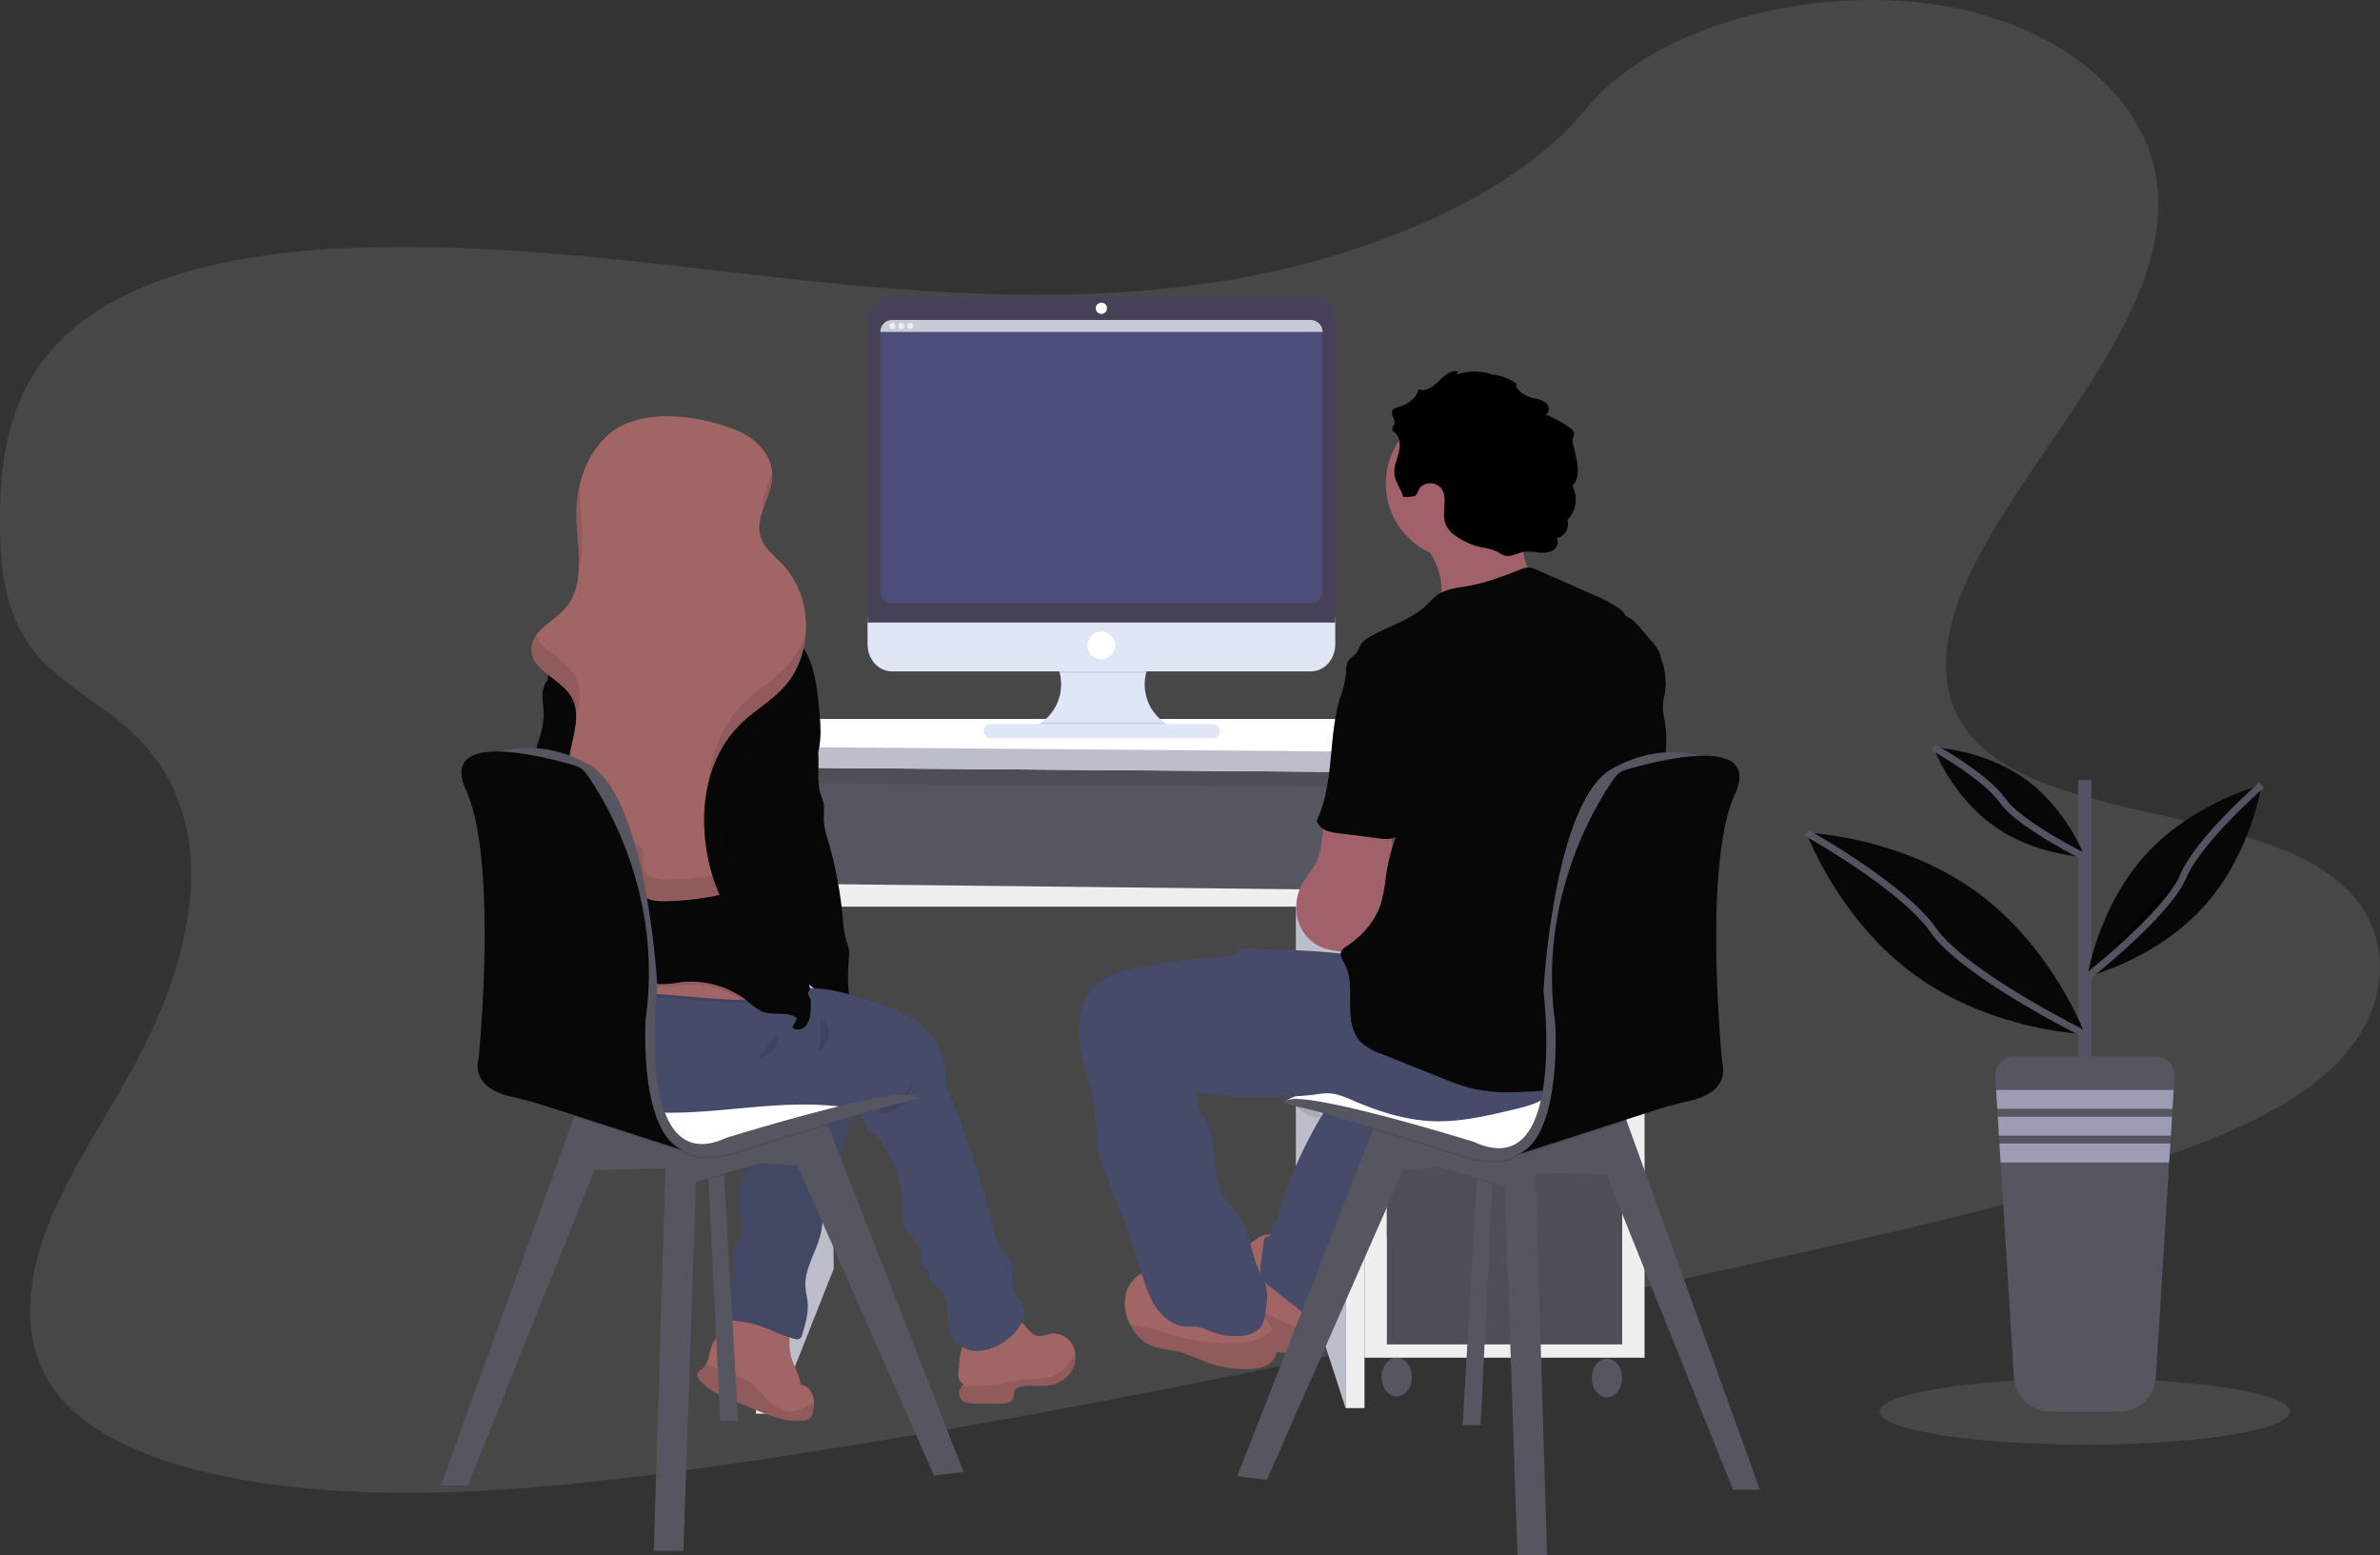 <svg xmlns="http://www.w3.org/2000/svg" xmlns:xlink="http://www.w3.org/1999/xlink" width="685.02" height="447.462" viewBox="0 0 685.02 447.462">
  <rect x="0" y="0" width="685.02" height="447.462" fill="#333333" stroke="none"/>
  <defs>
    <linearGradient id="linear-gradient" x1="-0.03" y1="0.503" x2="0.97" y2="0.503" gradientUnits="objectBoundingBox">
      <stop offset="0" stop-color="gray" stop-opacity="0.251"/>
      <stop offset="0.54" stop-color="gray" stop-opacity="0.122"/>
      <stop offset="1" stop-color="gray" stop-opacity="0.102"/>
    </linearGradient>
  </defs>
  <g id="undraw_pair_programming_njlp_1_" data-name="undraw_pair_programming_njlp (1)" transform="translate(0)">
    <path id="Path_441" data-name="Path 441" d="M389.277,161.391c-43.263,7.311-86.466,4.177-128.026-.382s-83.017-10.511-126.3-8.717c-27.842,1.152-58.848,6.668-78.289,22.7C37.951,190.415,35.036,211.226,35,230.011c-.048,14.13,1.176,28.751,11.19,40.008,6.959,7.808,17.67,13.4,25.739,20.61C100,315.665,91.465,355.085,73.043,388.6c-8.644,15.724-19.216,31.188-25.1,47.282s-6.668,33.34,3.867,46.464c10.438,13.015,30.63,20.35,51.683,24.15,42.76,7.723,90.4,2.928,136.494-3.57C342,488.494,442.96,465.992,543.7,443.545c37.274-8.311,74.712-16.658,110.622-28.636,19.943-6.668,40.25-14.967,53.132-27.884,16.367-16.367,16.779-38.753,1.006-52.132C682,312.464,622.094,317.441,601.623,291.8c-11.263-14.118-6.359-33.292,2.607-50.228,19.222-36.322,56.375-72.209,51.562-108.422-3.322-24.853-28.666-45.421-62.637-50.78-35.607-5.613-81.338,5.031-101.839,30.042C470.238,138.181,427.478,154.917,389.277,161.391Z" transform="translate(-34.998 -80.906)" fill="#fff" opacity="0.1"/>
    <rect id="Rectangle_51" data-name="Rectangle 51" width="171.81" height="39.784" transform="translate(218.203 217.78)" fill="#565661"/>
    <rect id="Rectangle_52" data-name="Rectangle 52" width="171.81" height="39.784" transform="translate(218.203 217.78)" opacity="0.1"/>
    <path id="Path_442" data-name="Path 442" d="M383.127,427.03l1.206,106.209-16.525,41.718L366.53,427.03Z" transform="translate(-144.369 -168.157)" fill="#bcbec9"/>
    <path id="Path_443" data-name="Path 443" d="M362.99,371.84l167.276,1.006v29.63H362.99Z" transform="translate(-142.975 -146.422)" fill="#565661"/>
    <path id="Path_444" data-name="Path 444" d="M615.33,427.03l14.312,2.019v144.3L615.33,529.208Z" transform="translate(-242.35 -168.157)" fill="#bcbec9"/>
    <rect id="Rectangle_53" data-name="Rectangle 53" width="80.616" height="171.307" transform="translate(392.729 219.374)" fill="#efeff0"/>
    <rect id="Rectangle_54" data-name="Rectangle 54" width="67.717" height="131.681" transform="translate(399.179 224.133)" fill="#565661"/>
    <rect id="Rectangle_55" data-name="Rectangle 55" width="67.717" height="131.681" transform="translate(399.179 224.133)" opacity="0.1"/>
    <rect id="Rectangle_56" data-name="Rectangle 56" width="67.717" height="29.224" transform="translate(399.179 226.83)" fill="#565661"/>
    <rect id="Rectangle_57" data-name="Rectangle 57" width="67.717" height="62.073" transform="translate(399.179 258.873)" fill="#565661"/>
    <rect id="Rectangle_58" data-name="Rectangle 58" width="67.717" height="62.073" transform="translate(399.179 324.777)" fill="#565661"/>
    <rect id="Rectangle_59" data-name="Rectangle 59" width="67.717" height="62.073" transform="translate(399.179 324.777)" opacity="0.1"/>
    <ellipse id="Ellipse_57" data-name="Ellipse 57" cx="4.365" cy="5.577" rx="4.365" ry="5.577" transform="translate(397.639 390.681)" fill="#565661"/>
    <ellipse id="Ellipse_58" data-name="Ellipse 58" cx="4.365" cy="5.577" rx="4.365" ry="5.577" transform="translate(458.166 390.948)" fill="#565661"/>
    <path id="Path_445" data-name="Path 445" d="M355.987,550.261h5.844L360.224,364.32H351.35Z" transform="translate(-138.391 -143.461)" fill="#efeff0"/>
    <path id="Path_446" data-name="Path 446" d="M638.94,361.87V547.683h5.438V363.355Z" transform="translate(-251.648 -142.496)" fill="#efeff0"/>
    <path id="Path_447" data-name="Path 447" d="M366.46,419.38v6.656H531.633V421.2Z" transform="translate(-144.341 -165.144)" fill="#efeff0"/>
    <path id="Path_448" data-name="Path 448" d="M371.052,341.26h209.4l30.43,10.075v5.844L349.69,355.166v-5.947Z" transform="translate(-137.737 -134.379)" fill="#fff"/>
    <path id="Path_449" data-name="Path 449" d="M349.69,354.39l261.192,2.116v5.844L349.69,360.337Z" transform="translate(-137.737 -139.55)" fill="#bcbec9"/>
    <path id="Path_450" data-name="Path 450" d="M422.814,548.872l-1.212-.182v-.152c-.036-.285-.079-.564-.121-.849.5.394.97.788,1.406,1.182Z" transform="translate(-187.201 -264.733)" fill="url(#linear-gradient)"/>
    <path id="Path_451" data-name="Path 451" d="M374.611,703.333c.788-.182,1.588-.333,2.388-.443a28.745,28.745,0,0,1,16.137,2.376c-.509,3.746-1.012,7.62.067,11.239.752,2.546,2.261,4.849,2.582,7.5a4.425,4.425,0,0,1,3.486,3.079,6.7,6.7,0,0,1,.345,2.158,11.511,11.511,0,0,1-.339,2.691,2.716,2.716,0,0,1-2.91,2.425c-4.692.533-9.293-1.315-13.657-3.128l-8.487-3.528c-.994-.412-1.994-.83-2.946-1.34a16.143,16.143,0,0,1-4.722-3.861,2.152,2.152,0,0,1-.564-1.018c-.158-1.067,1.091-1.7,1.885-2.425a3.778,3.778,0,0,0,.606-.74c.94-1.418,1.031-3.376,1.594-5.049,1.334-3.97,5.456-6.529,6.91-10.4.079-.212.152-.424.212-.643" transform="translate(-165.343 -325.594)" fill="#a26565"/>
    <path id="Path_452" data-name="Path 452" d="M399.616,739.7a11.512,11.512,0,0,1-.339,2.691,2.716,2.716,0,0,1-2.91,2.425c-4.692.533-9.293-1.315-13.657-3.128l-8.487-3.528c-.994-.412-1.994-.831-2.946-1.34a16.143,16.143,0,0,1-4.722-3.861,2.152,2.152,0,0,1-.564-1.018c-.158-1.067,1.091-1.7,1.885-2.425a3.777,3.777,0,0,0,.606-.74c2.34.5,5.243,1.976,7.032,2.546a21.351,21.351,0,0,1,5.116,2.14c2.231,1.431,3.837,3.637,5.728,5.456s4.334,3.473,6.971,3.249a11.52,11.52,0,0,0,3.964-1.37Z" transform="translate(-165.343 -336.05)" opacity="0.1"/>
    <path id="Path_453" data-name="Path 453" d="M394.378,600.831a2.807,2.807,0,0,1-1.03,3.031c-.794.491-1.819.424-2.607.958-.976.685-1.115,2.043-1.285,3.219-.606,4.043-2.613,7.711-4.328,11.427s-3.164,7.771-2.534,11.808c.43,2.74,1.776,5.662.515,8.129-.309.606-.77,1.146-1.121,1.734-1.728,2.885-.746,6.541-.812,9.9a1.959,1.959,0,0,1-.236,1.073,2.964,2.964,0,0,1-.958.739,5.08,5.08,0,0,0-2.067,3.9,14.894,14.894,0,0,0,.546,4.522,2.691,2.691,0,0,0,.746,1.576,2.788,2.788,0,0,0,1.631.461A36.272,36.272,0,0,1,391.905,666a35.894,35.894,0,0,0,6.971,2.619,1.818,1.818,0,0,0,1.431-.151,1.97,1.97,0,0,0,.606-1.049c.94-3.092,1.891-6.28,1.57-9.493-.139-1.382-.509-2.734-.606-4.116-.424-5.456,3.267-10.378,4.437-15.761.527-2.425.527-4.934.9-7.383,1.018-6.71,4.716-12.73,6.141-19.368a21.051,21.051,0,0,1,.921-3.637c1.061-2.57,3.516-4.655,3.57-7.438a2.9,2.9,0,0,0-.461-1.734,3.928,3.928,0,0,0-2.164-1.212,73.871,73.871,0,0,0-10.032-2.025,19,19,0,0,0-4.716-.327,13.882,13.882,0,0,0-5.771,2.037C392.366,598.4,393.869,598.746,394.378,600.831Z" transform="translate(-170.041 -283.322)" fill="#454b69"/>
    <path id="Path_454" data-name="Path 454" d="M394.378,600.831a2.807,2.807,0,0,1-1.03,3.031c-.794.491-1.819.424-2.607.958-.976.685-1.115,2.043-1.285,3.219-.606,4.043-2.613,7.711-4.328,11.427s-3.164,7.771-2.534,11.808c.43,2.74,1.776,5.662.515,8.129-.309.606-.77,1.146-1.121,1.734-1.728,2.885-.746,6.541-.812,9.9a1.959,1.959,0,0,1-.236,1.073,2.964,2.964,0,0,1-.958.739,5.08,5.08,0,0,0-2.067,3.9,14.894,14.894,0,0,0,.546,4.522,2.691,2.691,0,0,0,.746,1.576,2.788,2.788,0,0,0,1.631.461A36.272,36.272,0,0,1,391.905,666a35.894,35.894,0,0,0,6.971,2.619,1.818,1.818,0,0,0,1.431-.151,1.97,1.97,0,0,0,.606-1.049c.94-3.092,1.891-6.28,1.57-9.493-.139-1.382-.509-2.734-.606-4.116-.424-5.456,3.267-10.378,4.437-15.761.527-2.425.527-4.934.9-7.383,1.018-6.71,4.716-12.73,6.141-19.368a21.051,21.051,0,0,1,.921-3.637c1.061-2.57,3.516-4.655,3.57-7.438a2.9,2.9,0,0,0-.461-1.734,3.928,3.928,0,0,0-2.164-1.212,73.871,73.871,0,0,0-10.032-2.025,19,19,0,0,0-4.716-.327,13.882,13.882,0,0,0-5.771,2.037C392.366,598.4,393.869,598.746,394.378,600.831Z" transform="translate(-170.041 -283.322)" opacity="0.05"/>
    <path id="Path_455" data-name="Path 455" d="M344.84,625.751h-5.171l-3.382-69.493-.236-3.952,4.395-1.546.3,4.2Z" transform="translate(-132.365 -216.884)" fill="#565661"/>
    <path id="Path_456" data-name="Path 456" d="M340.742,554.961l-4.455,1.3-.236-3.952,4.395-1.546Z" transform="translate(-132.365 -216.884)" opacity="0.1"/>
    <path id="Path_457" data-name="Path 457" d="M359.846,628.428l-8.529,1.031-39.293-89.176-10.6-.776-18.61,5.431L279.2,651.111h-8.529l3.358-110.053-20.422.521L217.163,632.3H209.41l38.329-106.027,1.479-4.086,57.121-1.958,14.239,7.983.182.461Z" transform="translate(-82.492 -204.861)" fill="#565661"/>
    <path id="Path_458" data-name="Path 458" d="M380.621,609.6c-12.275,3.7-25.017,7.735-25.017,7.735s-11.621,4.055-16.543,0a7.437,7.437,0,0,0-2.055-1.134,10.119,10.119,0,0,0,2.055,1.134L307.6,607.2l1.473-4.08L366.2,601.16l14.239,7.983Z" transform="translate(-142.353 -285.791)" opacity="0.1"/>
    <path id="Path_459" data-name="Path 459" d="M332.206,582.7l23.259-5.171s55.575,10.341,59.709,14.476c0,0-44.457,9.044-49.368,12.124S331.684,610.615,332.206,582.7Z" transform="translate(-152.041 -276.485)" fill="#fff"/>
    <path id="Path_460" data-name="Path 460" d="M305.2,455.516c-1.819,5.765-6.783,10.96-12.827,11.208a2.237,2.237,0,0,1-1.279-.23,2.025,2.025,0,0,1-.467-2.425,10.488,10.488,0,0,0,.934-2.485,1.626,1.626,0,0,0-.036-.54c-.158-.721-.746-1.364-1.437-1.212a2.425,2.425,0,0,0,.515-3.219,7.272,7.272,0,0,1-.74-.994c-.5-1.031.279-2.188.606-3.292.673-2.425-1.037-4.849-1.176-7.377-.121-2.261,1.024-4.389,1.309-6.632.455-3.637-1.352-7.123-1.564-10.754a22.773,22.773,0,0,1,1.176-7.486,27.065,27.065,0,0,0,1.334-6.668c0-1.655-.285-3.292-.364-4.94a8.6,8.6,0,0,1,.794-4.389,3.51,3.51,0,0,1,1.994-1.7c1.988-.667,3.292.37,3.583,2.255.485,3.207.206,6.48.843,9.7a45.463,45.463,0,0,0,2.661,8.784c1.073,2.558,2.376,5.031,3.2,7.68a42.306,42.306,0,0,1,1.328,6.668C306.4,443.52,307.034,449.751,305.2,455.516Z" transform="translate(-135.034 -207.427)" fill="#070707"/>
    <path id="Path_461" data-name="Path 461" d="M522.427,721.611a9.4,9.4,0,0,1-6.626,3.9c-2.631.327-5.365-.333-7.917.388a2.425,2.425,0,0,0-1.819,1.4q-.095.739-.115,1.485c-.3,1.619-2.425,1.982-4.08,1.97l-6.826-.042c-1.418,0-2.988-.079-4.007-1.061a2.982,2.982,0,0,1-.061-3.928,2.467,2.467,0,0,1,.764-.606,2.425,2.425,0,0,1-1.637-1.946,7.237,7.237,0,0,1,.127-2.673c0-2.534.606-6.777,2.388-8.759,2.188-2.467,5.983-5.656,9.287-6.316a7.274,7.274,0,0,1,6.292,1.788c1.564,1.455,2.7,3.734,4.849,3.989,1.17.145,2.3-.406,3.455-.606a6.432,6.432,0,0,1,6.553,3.461,6.826,6.826,0,0,1,.606,1.9,7.881,7.881,0,0,1-1.237,5.656Z" transform="translate(-214.2 -326.801)" fill="#a26565"/>
    <path id="Path_462" data-name="Path 462" d="M522.579,728.54a9.4,9.4,0,0,1-6.626,3.9c-2.631.327-5.365-.333-7.917.388a2.425,2.425,0,0,0-1.819,1.4,14.87,14.87,0,0,0-.115,1.485c-.3,1.619-2.425,1.982-4.08,1.97l-6.826-.042c-1.418,0-2.988-.079-4.007-1.061a2.982,2.982,0,0,1-.061-3.928c3.94-.164,7.814,0,11.742-.812,1.594-.321,3.164-.746,4.777-.97,3.492-.5,7.208-.073,10.414-1.552a11.77,11.77,0,0,0,5.722-6.432A7.88,7.88,0,0,1,522.579,728.54Z" transform="translate(-214.352 -333.73)" opacity="0.1"/>
    <path id="Path_463" data-name="Path 463" d="M425.183,646.356a15.187,15.187,0,0,1-8.323,3.5,8.46,8.46,0,0,1-7.8-3.867c-2.188-3.9-.249-9.317-2.928-12.893-.837-1.121-2.043-1.916-2.928-3s-1.394-2.716-.606-3.867c-.952.364-1.958-.558-2.237-1.54a28.134,28.134,0,0,1-.273-3.031c-.443-2.637-3.031-4.328-4.274-6.668s-1.073-5.377-1.212-8.147a30.915,30.915,0,0,0-7.153-18.4c-.824-.982-1.879-1.982-3.164-1.934a5.969,5.969,0,0,0-3.17-5.456,15.717,15.717,0,0,0-6.413-1.709c-22.386-2.206-45.712,6.116-67.086-.885-5.947-1.946-11.681-5.2-15.318-10.305a18.016,18.016,0,0,1-3.207-13.627v-.085c.843-4.3,3.116-5.365,6.88-7.329a82.579,82.579,0,0,1,13.572-5.692c9.093-2.843,18.883-3.867,28.266-1.782,4.383.982,8.608,2.607,13,3.558,1.728.376,3.467.643,5.219.867,2.722.339,5.456.564,8.2.879a123.985,123.985,0,0,1,25.739,5.789,33.707,33.707,0,0,1,8.893,4.171,19.7,19.7,0,0,1,7.9,13.009c.255,1.782.261,3.637.649,5.365a27.272,27.272,0,0,0,1.455,4.243,282.264,282.264,0,0,1,12.663,39.4,9.572,9.572,0,0,0,1.012,2.849c.776,1.255,2.11,2.1,2.891,3.352,1.819,2.958.067,7.086,1.679,10.166.558,1.067,1.485,1.909,2.043,2.976C430.972,639.766,428.287,643.949,425.183,646.356Z" transform="translate(-134.966 -261.13)" fill="#454b69"/>
    <path id="Path_464" data-name="Path 464" d="M458.7,597.889a10,10,0,0,0,2.2-2.425,4.521,4.521,0,0,0,.667-3.134,8.965,8.965,0,0,1-2.358,7.711c-1.522,1.558-4.377,3.085-6.6,2.552C452.925,600.81,457.29,599.089,458.7,597.889Z" transform="translate(-199.461 -282.313)" opacity="0.1"/>
    <path id="Path_465" data-name="Path 465" d="M356.51,546.493a4.068,4.068,0,0,1-2.691,2.776,11.215,11.215,0,0,1-3.995.467h-1.212c-15.906-.352-31.982-3.88-47.519-.515a34.4,34.4,0,0,0-5.492,1.618,24.8,24.8,0,0,0-6.31,3.637v-.085c.843-4.3,3.116-5.365,6.88-7.329a82.586,82.586,0,0,1,13.554-5.638c9.093-2.843,18.883-3.867,28.266-1.782,4.383.982,8.608,2.607,13,3.558,1.728.376,3.467.643,5.219.867a4.189,4.189,0,0,1,.3,2.425Z" transform="translate(-135.142 -261.13)" opacity="0.1"/>
    <path id="Path_466" data-name="Path 466" d="M355.364,539.244a4.061,4.061,0,0,1-2.691,2.782,11.073,11.073,0,0,1-3.995.461h-1.212c-15.906-.352-31.982-3.88-47.519-.515a35.037,35.037,0,0,0-5.492,1.612,24.979,24.979,0,0,0-6.577,3.88q-.7-1.915-1.388-3.837c-.558-1.528,1.212-1.867,1.552-3.237a7.377,7.377,0,0,0-.352-2.97,5.18,5.18,0,0,1-.1-.733,4.667,4.667,0,0,1,2.467-4.631c5.322-3.516,11.815-5.928,17.888-7.741a44.253,44.253,0,0,1,9.941-1.928,48.779,48.779,0,0,1,14.2,1.728,60.884,60.884,0,0,1,16.44,6.268c2.485,1.449,4.91,3.267,6.25,5.85A4.607,4.607,0,0,1,355.364,539.244Z" transform="translate(-133.997 -254.748)" fill="#a26565"/>
    <path id="Path_467" data-name="Path 467" d="M306.12,455.544c-1.819,5.765-6.783,10.96-12.827,11.208a2.238,2.238,0,0,1-1.279-.23,2.025,2.025,0,0,1-.467-2.425,10.487,10.487,0,0,0,.934-2.485,1.626,1.626,0,0,0-.036-.539c3.207-4.522,6.316-9.093,7.547-14.445a7.723,7.723,0,0,0,.224-2.831,25.192,25.192,0,0,0-1.018-3.134,16.346,16.346,0,0,1-.133-5.777,53.344,53.344,0,0,0-4.146-24.908,23.368,23.368,0,0,1-2.037-5.825,3.51,3.51,0,0,1,1.994-1.7c1.988-.667,3.292.37,3.583,2.255.485,3.207.206,6.48.843,9.7a45.463,45.463,0,0,0,2.661,8.784c1.073,2.558,2.376,5.031,3.2,7.68a42.308,42.308,0,0,1,1.328,6.668C307.321,443.548,307.957,449.779,306.12,455.544Z" transform="translate(-135.958 -207.455)" opacity="0.1"/>
    <path id="Path_468" data-name="Path 468" d="M356.157,539.229a4.061,4.061,0,0,1-2.691,2.782,11.076,11.076,0,0,1-3.995.461h-1.212a26.411,26.411,0,0,0-17.579-4.243,28.413,28.413,0,0,1-5.928.515c-3.995-.364-7.232-3.237-10.79-5.074a22.659,22.659,0,0,0-25.114,3.407l-.346.3a5.182,5.182,0,0,1-.1-.734,4.667,4.667,0,0,1,2.467-4.631c5.322-3.516,11.815-5.928,17.888-7.741a44.246,44.246,0,0,1,9.941-1.928,48.775,48.775,0,0,1,14.2,1.728,60.879,60.879,0,0,1,16.44,6.268c2.467,1.473,4.892,3.292,6.232,5.874A4.607,4.607,0,0,1,356.157,539.229Z" transform="translate(-134.789 -254.732)" opacity="0.1"/>
    <path id="Path_469" data-name="Path 469" d="M366.243,409.261l-.085.218c-1.358,3.522-3.855,6.5-5.456,9.929-2.019,4.346-2.516,9.22-2.964,14a72.713,72.713,0,0,0-.461,12.312c.776,10.111,5.716,19.7,7.038,29.618a32.924,32.924,0,0,1,.249,6.917,6.828,6.828,0,0,1-1.346,4.11c-.97,1.079-2.855,1.5-3.9.467.467-.891.94-1.776,1.412-2.667-2.77-2.152-6.941-.606-10.178-1.952a16.384,16.384,0,0,1-3.758-2.673,26.357,26.357,0,0,0-19.634-5.735,28.006,28.006,0,0,1-5.928.521c-3.995-.37-7.232-3.237-10.79-5.074a22.671,22.671,0,0,0-25.114,3.4c-.849.788-1.988,1.709-3.031,1.212a2.521,2.521,0,0,1-.94-1.024c-3.971-6.783-1.049-15.53,3.195-22.138s9.863-12.7,11.609-20.356a7.6,7.6,0,0,0,.224-2.831,25.173,25.173,0,0,0-1.018-3.134,16.345,16.345,0,0,1-.133-5.777,53.344,53.344,0,0,0-4.134-24.914c-.97-2.261-2.122-4.552-2.122-7.007,0-3.867,2.77-7.074,5.062-10.184,2.637-3.576,4.849-7.535,8.19-10.475,3.164-2.794,7.747-4.5,11.663-3.085a72.709,72.709,0,0,1,20.344-1.982,15.584,15.584,0,0,1,6.88,1.5c2.219,1.212,3.813,3.37,6,4.662a32.672,32.672,0,0,0,5.165,2.067,21.344,21.344,0,0,1,11.13,9.953c2.425,4.7,3.031,10.1,3.564,15.361C367.479,399.453,367.964,404.6,366.243,409.261Z" transform="translate(-131.279 -191.166)" fill="#070707"/>
    <path id="Path_470" data-name="Path 470" d="M399.234,456.927c.776,10.111,5.716,19.7,7.038,29.618-2.643-2.237-6.322-4.486-6.813-7.086-.546-2.813-2.291-6.5-2.582-9.341s1.7-6.316-.388-8.268c-1.018-.952,1.691-.685.7-1.661-2.237-2.176-2.788-5.528-2.928-8.638-.236-5.5.461-11.069-.552-16.482a82.961,82.961,0,0,0-2.885-9.766c-1.176-3.777-2.025-7.644-2.873-11.517a80.694,80.694,0,0,1-1.819-10.463,17.162,17.162,0,0,1,1.212-9.008c1.352-2.764,4.086-5.007,7.153-4.965,10.257.133,8.487,14.039,10.742,20.465.9,2.558,2.122,5.031,2.613,7.7a20.41,20.41,0,0,1,.291,3.164c-1.358,3.522-3.855,6.5-5.456,9.929-2.019,4.346-2.516,9.22-2.964,14A70.478,70.478,0,0,0,399.234,456.927Z" transform="translate(-173.235 -202.376)" opacity="0.1"/>
    <path id="Path_471" data-name="Path 471" d="M406.354,409.519c.9,2.558,2.122,5.031,2.613,7.7.818,4.468-.449,9.214.927,13.542a23.61,23.61,0,0,1,.9,2.831,24.731,24.731,0,0,1-.036,4.183,23.9,23.9,0,0,0,1.34,6.6,117.978,117.978,0,0,1,4.213,22.526,28.243,28.243,0,0,0,.964,6.062,20.13,20.13,0,0,1,.655,2.049,10.6,10.6,0,0,1,.115,2.807,53.389,53.389,0,0,0-.164,8.911,12.359,12.359,0,0,0,3.637,7.941c-1.988.43-4.092.861-6.031.224-2.728-.891-4.365-3.637-5.753-6.135-1.758-3.189-8.438-6.062-9.129-9.644-.54-2.807-2.285-6.492-2.576-9.341s1.7-6.31-.394-8.262c-1.012-.952,1.7-.691.7-1.661-2.231-2.176-2.782-5.528-2.922-8.644-.236-5.5.455-11.063-.552-16.476a83.412,83.412,0,0,0-2.885-9.772c-1.176-3.77-2.025-7.638-2.873-11.517a79.846,79.846,0,0,1-1.819-10.463,17.125,17.125,0,0,1,1.212-9.014c1.358-2.764,4.092-5,7.153-4.965C405.857,389.182,404.1,403.093,406.354,409.519Z" transform="translate(-173.687 -202.238)" fill="#070707"/>
    <path id="Path_472" data-name="Path 472" d="M368.692,424.108c.958,1.121,2.188,2.352,3.637,2.134a.788.788,0,0,1-1.073.255,2.3,2.3,0,0,1-.806-.927l-2.073-3.5c-.273-.455-2.152-3.1-2.613-1.576C365.582,421.144,368.225,423.562,368.692,424.108Z" transform="translate(-165.256 -214.457)" opacity="0.1"/>
    <path id="Path_473" data-name="Path 473" d="M361.427,437.176a4.619,4.619,0,0,0-1.352-3.031,7.579,7.579,0,0,0-2.5-1.509,18.135,18.135,0,0,0-7.432-1.564c.9,1.309,3.777,2.091,5.219,2.831Q358.426,435.485,361.427,437.176Z" transform="translate(-159.106 -218.802)" opacity="0.1"/>
    <path id="Path_474" data-name="Path 474" d="M365.526,476.248c-.418,3.1-2.958,5.456-5.528,7.274s-5.456,3.383-7.135,6.013c-1.164,1.819-1.685,3.928-2.673,5.825a67.536,67.536,0,0,1-4.025,5.813c-1.3,1.964-2.322,4.31-1.922,6.638a.782.782,0,0,0,.279.558.794.794,0,0,0,.77-.085c2.643-1.382,3.686-4.54,4.795-7.274a84.031,84.031,0,0,1,3.928-8.074,7.438,7.438,0,0,1,2.594-3.207,22.762,22.762,0,0,1,2.558-.891,8.6,8.6,0,0,0,3.158-2.479,20.817,20.817,0,0,0,4.849-14.13c-.036-1.085-.1-6.31-1.728-4.7S365.8,474.138,365.526,476.248Z" transform="translate(-156.749 -233.045)" opacity="0.1"/>
    <path id="Path_475" data-name="Path 475" d="M347.137,282.888c5.213,2.273,9.7,7.274,9.535,12.942-.139,5.953-5.122,11.56-3.407,17.264.994,3.31,3.989,5.528,6.359,8.044,9.026,9.553,9.008,26.23-.048,35.765-3.467,3.637-7.923,6.225-11.59,9.7-12.93,12.184-13.482,33.261-6.559,49.622a80.707,80.707,0,0,1-16.137,1.819c-2.54,0-5.65-.43-6.571-2.8-.849-2.188.606-5.146-1.067-6.765a5.472,5.472,0,0,0-3.031-1.037c-6.826-1.1-12.427-6.553-14.985-12.972s-2.425-13.645-.958-20.4c1.043-4.88,2.673-10.251.255-14.615-3.031-5.492-11.748-7.808-11.614-14.088.109-5.147,6.177-7.65,9.62-11.475,6.353-7.044,3.328-17.973,3.316-27.466,0-8.353,2.922-16.973,9.141-22.538C318.647,275.541,336.462,278.251,347.137,282.888Z" transform="translate(-134.366 -158.721)" fill="#a26565"/>
    <g id="Group_9" data-name="Group 9" transform="translate(152.976 135.83)" opacity="0.1">
      <path id="Path_476" data-name="Path 476" d="M299.943,394.049c-2.661-4.8-9.65-7.177-11.275-11.9a6.722,6.722,0,0,0-1.309,3.795c-.133,6.28,8.571,8.6,11.614,14.094a11.451,11.451,0,0,1,1.212,6.316C301.144,402.136,301.986,397.735,299.943,394.049Z" transform="translate(-287.357 -335.371)"/>
      <path id="Path_477" data-name="Path 477" d="M397.23,315.752c1.091-3.182,2.673-6.4,2.752-9.7a9.083,9.083,0,0,0-.03-1.073C398.733,308.629,396.866,312.169,397.23,315.752Z" transform="translate(-330.609 -304.98)"/>
      <path id="Path_478" data-name="Path 478" d="M309.387,334.652c2.085-6.589.285-14.761.279-22.071,0-.885.036-1.776.1-2.661a35,35,0,0,0-1.079,8.644C308.7,323.783,309.617,329.445,309.387,334.652Z" transform="translate(-295.759 -306.925)"/>
      <path id="Path_479" data-name="Path 479" d="M393.674,390.84c-3.467,3.637-7.923,6.225-11.59,9.7-6.547,6.165-9.911,14.609-10.754,23.562a34.654,34.654,0,0,1,9.784-17.579c3.637-3.455,8.123-6.032,11.59-9.7a25.757,25.757,0,0,0,6.759-16.4A24.617,24.617,0,0,1,393.674,390.84Z" transform="translate(-320.427 -334.69)"/>
      <path id="Path_480" data-name="Path 480" d="M333.027,473.37c-2.54,0-5.65-.436-6.571-2.807-.849-2.182.606-5.14-1.067-6.765a5.489,5.489,0,0,0-3.031-1.037c-6.82-1.1-12.421-6.553-14.979-12.966a32.423,32.423,0,0,1-1.819-15.015c-.048.2-.091.4-.133.606-1.443,6.753-1.594,13.985.958,20.4s8.159,11.869,14.979,12.966a5.4,5.4,0,0,1,3.031,1.037c1.691,1.625.218,4.583,1.067,6.765.921,2.37,4.031,2.837,6.571,2.807a80.768,80.768,0,0,0,16.137-1.819,54.172,54.172,0,0,1-1.958-5.413A80.469,80.469,0,0,1,333.027,473.37Z" transform="translate(-294.066 -356.097)"/>
    </g>
    <path id="Path_481" data-name="Path 481" d="M384.369,452.073c1.5,1.127,3.122-3.17,2.194-4.243C386.315,448.109,384.139,451.916,384.369,452.073Z" transform="translate(-172.579 -225.407)" opacity="0.1"/>
    <path id="Path_482" data-name="Path 482" d="M394.91,578.719c1.764-.606,3.637-1.212,4.789-2.667.952-1.17,1.734-5.813-.279-3.589C397.711,574.373,396.9,576.888,394.91,578.719Z" transform="translate(-176.737 -274.255)" opacity="0.1"/>
    <path id="Path_483" data-name="Path 483" d="M423.059,570.875a6.964,6.964,0,0,1-1.619,3.946c-.188.194-.606.315-.661.055a15.327,15.327,0,0,0,3.128-2.207c2.049-2.031,2.328-7.032-.794-8.359A47.506,47.506,0,0,1,423.059,570.875Z" transform="translate(-186.925 -271.279)" opacity="0.1"/>
    <path id="Path_484" data-name="Path 484" d="M443.815,556.3s-17.2-6.759-23.423-6.062,7.044,10.5,7.044,10.5l7.929,5.346s4.849-1.819,5.171-1.958S443.815,556.3,443.815,556.3Z" transform="translate(-186.119 -265.717)" fill="#454b69"/>
    <path id="Path_485" data-name="Path 485" d="M264.84,438.8s12.924-7.492,29.982,1.819,19.9,64.1,19.9,64.1-6.977,55.823,19.925,43.4c0,0,49.1-15.246,54.017-11.887,0,0,4.655,0-4.649,2.067s-45.252,13.457-45.252,13.457-11.621,4.061-16.543,0-18.87.521-20.683-27.4a485.55,485.55,0,0,0-6.462-52.471l-4.795-14.215Z" transform="translate(-125.514 -220.728)" fill="#565661"/>
    <path id="Path_486" data-name="Path 486" d="M259.054,525.806s5.686-56.605-3.637-77.028c-8.111-17.8,23.253-9.475,31.437-7.05a5.959,5.959,0,0,1,3.14,2.243c4.849,6.82,22.247,34.152,17.119,70.723,0,0-2.067,32.57,10.857,37.735L278.149,539.6c-3.231-1.043-6.51-1.909-9.82-2.661C264.11,535.984,257.236,533.262,259.054,525.806Z" transform="translate(-121.28 -221.403)" fill="#070707"/>
    <path id="Path_487" data-name="Path 487" d="M694.53,627.751H699.7l3.389-69.493.23-3.952-4.395-1.546-.291,4.2Z" transform="translate(-273.541 -217.672)" fill="#565661"/>
    <path id="Path_488" data-name="Path 488" d="M701.3,556.961l4.456,1.3.23-3.952-4.395-1.546Z" transform="translate(-276.207 -217.672)" opacity="0.1"/>
    <path id="Path_489" data-name="Path 489" d="M637.086,694.876a11.657,11.657,0,0,1-.727,2.776,4.9,4.9,0,0,1-2.213,2.764,5.846,5.846,0,0,1-2.237.442c-2.855.17-5.874.127-8.329-1.327a15.159,15.159,0,0,1-2.855-2.382,130.276,130.276,0,0,1-14.985-17.822c-.746-1.073-1.515-2.34-1.182-3.637a56.5,56.5,0,0,0,16.227-7.426,7.834,7.834,0,0,1,2.279-1.212,12.384,12.384,0,0,1,4.28-.158c1.376.224,1.437.267,1.964,1.819.873,2.625.727,5.456,1.709,8.08a25.045,25.045,0,0,0,2.267,4.146C635.819,685.177,637.765,690.178,637.086,694.876Z" transform="translate(-259.269 -311.633)" fill="#a26565"/>
    <path id="Path_490" data-name="Path 490" d="M637.086,699.461a11.658,11.658,0,0,1-.727,2.776A4.9,4.9,0,0,1,634.146,705a5.843,5.843,0,0,1-2.237.442c-2.855.17-5.874.127-8.329-1.328a15.154,15.154,0,0,1-2.855-2.382,130.265,130.265,0,0,1-14.985-17.822c-.746-1.073-1.515-2.34-1.182-3.637a56.259,56.259,0,0,0,5.553-1.855l.091.067a20.368,20.368,0,0,1,4.528,5.1l4.243,5.971a17.576,17.576,0,0,0,2.661,3.213,17.808,17.808,0,0,0,4.116,2.473c1.994.964,3.989,1.928,6.062,2.7C633.152,698.485,635.419,698.7,637.086,699.461Z" transform="translate(-259.269 -316.217)" opacity="0.1"/>
    <path id="Path_491" data-name="Path 491" d="M652.427,602.089a18.262,18.262,0,0,1-1.515,2.892,123.754,123.754,0,0,0-12.924,30.242c-.836-.188-1.309.952-1.3,1.819s0,1.958-.8,2.273c-.236.091-.5.091-.734.194-.509.23-.655.879-.727,1.437l-.715,5.25c-.249,1.818-.467,3.789.424,5.395a8.624,8.624,0,0,0,2.346,2.425l11.833,9.335c.485.382,1.085.788,1.667.576,1.328-.485.152-2.861,1.212-3.825.7-.661,1.819-.164,2.794-.242a3.162,3.162,0,0,0,2.558-2.5,11.873,11.873,0,0,0,.067-3.795,3.442,3.442,0,0,1,.194-1.7,4.134,4.134,0,0,1,1.449-1.388,15.554,15.554,0,0,0,6.371-13.118,7.269,7.269,0,0,1,.085-2.322,6.115,6.115,0,0,1,1.1-1.915A177.437,177.437,0,0,0,677.244,614.7c2.049-3.637,4.134-7.329,4.85-11.427a1.061,1.061,0,0,0-.873-1.455,41.233,41.233,0,0,0-5.419-1.3c-5.571-1.127-10.948-2.867-16.367-4.54S654.057,597.712,652.427,602.089Z" transform="translate(-270.694 -283.579)" fill="#454b69"/>
    <path id="Path_492" data-name="Path 492" d="M587.5,630.428l8.535,1.031,39.287-89.176,10.6-.776,18.616,5.431,3.613,106.173h8.529l-3.358-110.052,20.422.521L730.183,634.3h7.753L699.607,528.274l-1.473-4.086-57.127-1.958-14.239,7.983-.182.461Z" transform="translate(-231.391 -205.648)" fill="#565661"/>
    <path id="Path_493" data-name="Path 493" d="M686.94,611.6c12.275,3.7,25.017,7.735,25.017,7.735s11.62,4.055,16.543,0a7.437,7.437,0,0,1,2.055-1.134,10.124,10.124,0,0,1-2.055,1.134L759.961,609.2l-1.455-4.08-57.127-1.958-14.239,7.983Z" transform="translate(-291.744 -286.578)" opacity="0.1"/>
    <path id="Path_494" data-name="Path 494" d="M728.888,584.7l-23.259-5.171s-55.575,10.341-59.709,14.476c0,0,44.457,9.044,49.367,12.124S729.41,612.615,728.888,584.7Z" transform="translate(-275.589 -277.272)" fill="#fff"/>
    <path id="Path_495" data-name="Path 495" d="M612.311,709.084c-1.4,2.667-4.849,3.419-7.88,3.461a33.276,33.276,0,0,1-12.318-2.2,71.665,71.665,0,0,0-6.71-2.6c-3.449-.946-7.274-.867-10.305-2.764a12.121,12.121,0,0,1-3.873-4.2c-.176-.3-.346-.606-.5-.921a12.982,12.982,0,0,1-1.315-9.141c.806-3.043,3.734-6.4,7.129-6.347,4.031.061,8.838,1.97,12.73,2.958,4.849,1.212,9.7,2.613,13.985,5.177a20.917,20.917,0,0,1,8.45,9.038,15.313,15.313,0,0,1,.8,2.255A7.07,7.07,0,0,1,612.311,709.084Z" transform="translate(-245.321 -318.56)" fill="#a26565"/>
    <path id="Path_496" data-name="Path 496" d="M613.39,719.146c-1.4,2.667-4.849,3.419-7.88,3.461a33.272,33.272,0,0,1-12.318-2.2,71.683,71.683,0,0,0-6.71-2.6c-3.449-.946-7.274-.867-10.305-2.764a12.121,12.121,0,0,1-3.874-4.2c-.176-.3-.346-.606-.5-.921.606.049,1.164.109,1.467.139,3.722.358,7.274,1.716,10.826,2.74a60.816,60.816,0,0,0,15.155,2.364c3.637.1,7.432-.164,10.608-1.94a27.8,27.8,0,0,1,2.946-1.618,15.309,15.309,0,0,1,.8,2.255A7.188,7.188,0,0,1,613.39,719.146Z" transform="translate(-246.4 -328.622)" opacity="0.1"/>
    <path id="Path_497" data-name="Path 497" d="M629.777,533.48a195.338,195.338,0,0,0-23.9-1.922l-9.772-.388a4.433,4.433,0,0,0-2.055.249,13.391,13.391,0,0,0-1.606,1.212,6.646,6.646,0,0,1-3.419.806,170.2,170.2,0,0,0-24.95,3.237c-4.243.867-8.65,2-11.839,4.928-3.37,3.1-4.849,7.82-4.965,12.39s1.085,9.062,2.352,13.451a61.279,61.279,0,0,1,2.649,16.282,30.456,30.456,0,0,0,.176,4.589,21.957,21.957,0,0,0,1.279,4.243l4.462,11.912c.394,1.043.782,2.079,1.212,3.1s.843,1.818,1.212,2.776c.546,1.309.976,2.667,1.406,4.019l2.97,9.329.388,1.212c1.073,3.358,2.17,6.777,4.195,9.663s5.159,5.213,8.681,5.389a26.58,26.58,0,0,1,3.407.091,13.774,13.774,0,0,1,2.794,1.012,21.319,21.319,0,0,0,8.347,1.631c2.637,0,5.565-.733,7-2.952a10.284,10.284,0,0,0,1.212-4.134c.382-2.873.752-5.874-.224-8.6-.606-1.631-1.625-3.031-2.328-4.637a47.13,47.13,0,0,1-1.94-6.917,26.417,26.417,0,0,0-8.062-12.827,126.437,126.437,0,0,1-3.031-16.6,14.607,14.607,0,0,0-.733-3.637c-.709-1.819-2.146-3.292-2.746-5.146-.564-1.722-.394-3.71-1.419-5.2,8.529,2.346,16.973,1.819,25.829,1.679a70.57,70.57,0,0,0,8.487-.485,26.662,26.662,0,0,1,3.977-.424c2.74,0,5.31,1.212,7.826,2.279,7.111,3.031,14.6,5.413,22.326,5.741,7.971.333,15.852-1.54,23.641-3.395,3.425-.818,6.983-1.7,9.7-3.952s4.243-6.3,2.57-9.39c-1.273-2.322-3.91-3.461-6.371-4.431-6.814-2.691-13.663-5.316-20.228-8.571C648.259,546.21,640.761,535.3,629.777,533.48Z" transform="translate(-236.738 -258.216)" fill="#454b69"/>
    <path id="Path_498" data-name="Path 498" d="M656.372,481.216c-.952,2.061-2.552,3.746-3.734,5.686a14.408,14.408,0,0,0-1.819,10.7,12.172,12.172,0,0,0,6.82,8.3,17.116,17.116,0,0,0,4.728,1.14,10.441,10.441,0,0,0,6.292-.715,9.19,9.19,0,0,0,3.352-3.5,35.533,35.533,0,0,0,3.407-8.862c1.57-5.65,2.91-11.445,2.716-17.307-.067-2.019-.467-4.292-2.14-5.456a7.2,7.2,0,0,0-2.813-.921l-8-1.431c-1.546-.279-4.243-1.412-5.583-.3s-1.443,4.413-1.673,5.959A25.164,25.164,0,0,1,656.372,481.216Z" transform="translate(-277.385 -233.376)" fill="#a1616a"/>
    <path id="Path_499" data-name="Path 499" d="M809,446.619l-2.091,17.531a80.632,80.632,0,0,0-.746,9.432c0,1.758.055,3.71-1.109,5.025a4.582,4.582,0,0,1-2.085,1.255c-2.54.788-5.31.085-7.735-1a6.4,6.4,0,0,1-3.51-2.9,7.2,7.2,0,0,1-.455-3.073c0-10.457.988-21.362,6.45-30.273a6.6,6.6,0,0,1,1.922-2.219c1.516-.97,3.5-.7,5.213-.17,1.055.321,3.9.679,4.577,1.618S809.145,445.413,809,446.619Z" transform="translate(-332.823 -222.226)" fill="#a1616a"/>
    <circle id="Ellipse_59" data-name="Ellipse 59" cx="21.823" cy="21.823" r="21.823" transform="translate(398.87 117.353)" fill="#a1616a"/>
    <path id="Path_500" data-name="Path 500" d="M714.747,346.72a11.255,11.255,0,0,1-1.352,4.849q16.712-2.546,33.34-5.674A15.658,15.658,0,0,1,739,336.8a25.681,25.681,0,0,1-.982-6.48,74.936,74.936,0,0,1,.2-10.432c-3.88.406-7.553,1.861-11.251,3.11a110.951,110.951,0,0,1-11.33,3.17c-1.849.412-3.71.764-5.577,1.091-2.182.388-3.231.382-1.716,2.3C712.414,334.675,715.317,339.876,714.747,346.72Z" transform="translate(-299.893 -175.022)" fill="#a1616a"/>
    <path id="Path_501" data-name="Path 501" d="M702.776,355.8c-2.879.43-5.9.915-8.2,2.7a30.921,30.921,0,0,0-2.491,2.394c-4.565,4.431-11.008,6.213-16.549,9.341a7.277,7.277,0,0,0-2.352,1.849c-.606.843-.915,1.916-1.552,2.752-.739.97-1.91,1.576-2.485,2.649a7.476,7.476,0,0,0-.509,3.352,31.206,31.206,0,0,1-1.818,7.274c-3.364,11.463-1.522,24.247-6.614,35.074a4.929,4.929,0,0,0,2.679,2.8,15.218,15.218,0,0,0,3.977.855l11.281,1.4a8.907,8.907,0,0,0,4.795-.285,56.333,56.333,0,0,0-2.843,11.475,57.138,57.138,0,0,1-1.273,7.1c-1.552,5.334-5.456,9.778-10.081,12.815a3.728,3.728,0,0,0-1.424,1.315c-.606,1.212.291,2.57.927,3.758,1.849,3.443,1.594,7.577,1.57,11.481s.37,8.19,3.1,10.99a16.574,16.574,0,0,0,5.965,3.407l17.646,7.05a61.485,61.485,0,0,0,8.984,3.031,53.642,53.642,0,0,0,14.251.812q4.728-.2,9.444-.606a7.347,7.347,0,0,0,3.57-.94,6.668,6.668,0,0,0,2.091-2.837c2.455-5.341,3.279-11.572,7.086-16.046,2.613-3.073,6.668-5.528,6.965-9.547.139-2-.752-3.946-.764-5.953,0-2.467,1.291-4.813,1.212-7.274-.164-4.007-3.94-7.062-4.54-11.026-1.528-10.051,3.577-20.089,6.71-29.758.564-1.728,1.291-3.637,2.952-4.377s4-.352,4.595-1.988a35.328,35.328,0,0,0,1.661-13.3c-.109-2.528-1.006-5-.9-7.535.073-1.782.643-3.516.794-5.292a22.47,22.47,0,0,0-1.212-7.947,12.447,12.447,0,0,0-.946-2.679,12.725,12.725,0,0,0-1.576-2.164l-2.952-3.51c-1.382-1.643-2.843-3.346-4.849-4.177-.649-1.606-2.722-2.716-4.207-3.6a43.1,43.1,0,0,0-4.631-2.273l-16.694-7.371a6.839,6.839,0,0,0-1.982-.643,6.42,6.42,0,0,0-2.946.606C713.548,352.972,708.232,354.985,702.776,355.8Z" transform="translate(-281.217 -187.015)" fill="#070707"/>
    <path id="Path_502" data-name="Path 502" d="M699.149,293.259c-.643-2.261-2.285-4.213-2.534-6.553-.224-2.079.691-4.092,1.212-6.116s.5-4.5-1.1-5.844c-.267-.23-.606-.436-.7-.776-.194-.606.418-1.158.606-1.77.346-1.212-1.152-2.552-.606-3.716.309-.636,1.085-.861,1.764-1.061,2.594-.77,5.225-2.479,5.789-5.128,2.031.849,4.195-.746,5.753-2.291s3.473-3.31,5.619-2.843l-.479.976a15.518,15.518,0,0,1,10.263-.115h-1.018a14.075,14.075,0,0,1,8.117,2.746c-.261,0-.285.388-.182.606.849,1.982,3.031,3.031,5.134,3.522a7.284,7.284,0,0,1,3.57,1.431c.927.909.946,2.807-.279,3.243a31.882,31.882,0,0,1,7.038,3.819c.606.443,1.291,1.043,1.212,1.819a5.9,5.9,0,0,1-.376,1.134,3.923,3.923,0,0,0,.127,1.94l.673,2.776c.74,3.085,1.322,6.8-.927,9.038a8.3,8.3,0,0,1-1.461,9.8,4.037,4.037,0,0,1-3.031,5.219,2.719,2.719,0,0,1-1.115,3.552,6.482,6.482,0,0,1-4.025.606,17.182,17.182,0,0,0-4.128-.23c-1.994.309-3.946,1.667-5.868,1.061a13.171,13.171,0,0,1-2.055-1.1,16.676,16.676,0,0,0-4.4-1.212,20.333,20.333,0,0,1-7.111-3.031,8.335,8.335,0,0,1-3.267-3.637c-1.334-3.37.909-7.789-1.449-10.535a4.165,4.165,0,0,0-5.668-.255c-.77.685-.873,2.128-1.673,2.643A10.579,10.579,0,0,1,699.149,293.259Z" transform="translate(-295.273 -150.288)"/>
    <path id="Path_503" data-name="Path 503" d="M650.394,599.889a10,10,0,0,1-2.2-2.425,4.522,4.522,0,0,1-.667-3.134,8.965,8.965,0,0,0,2.358,7.711c1.522,1.558,4.377,3.085,6.6,2.552C656.171,602.81,651.806,601.089,650.394,599.889Z" transform="translate(-276.171 -283.101)" opacity="0.1"/>
    <path id="Path_504" data-name="Path 504" d="M768.958,440.8s-12.924-7.492-29.982,1.819-19.9,64.1-19.9,64.1,6.977,55.823-19.925,43.4c0,0-49.1-15.245-54.017-11.887,0,0-4.656,0,4.649,2.067s45.252,13.457,45.252,13.457,11.621,4.061,16.543,0,18.87.521,20.683-27.4a485.546,485.546,0,0,1,6.462-52.471l4.795-14.215Z" transform="translate(-274.821 -221.515)" fill="#565661"/>
    <path id="Path_505" data-name="Path 505" d="M814.445,527.806s-5.686-56.605,3.637-77.028c8.111-17.8-23.253-9.475-31.437-7.05a5.959,5.959,0,0,0-3.14,2.243c-4.849,6.82-22.247,34.152-17.119,70.723,0,0,2.067,32.57-10.857,37.735L795.35,541.6c3.231-1.043,6.51-1.909,9.82-2.661C809.389,537.984,816.263,535.262,814.445,527.806Z" transform="translate(-318.756 -222.19)" fill="#070707"/>
    <ellipse id="Ellipse_60" data-name="Ellipse 60" cx="59.066" cy="9.487" rx="59.066" ry="9.487" transform="translate(541.013 396.713)" fill="#fff" opacity="0.1"/>
    <rect id="Rectangle_60" data-name="Rectangle 60" width="3.801" height="85.575" transform="translate(598.177 224.46)" fill="#535461"/>
    <path id="Path_506" data-name="Path 506" d="M1033.954,588.157l-.236,3.855-.339,5.456-.14,2.267-.333,5.456-.145,2.267-.34,5.456-3.831,61.873a10.487,10.487,0,0,1-10.463,9.8H998.2a10.475,10.475,0,0,1-10.451-9.832l-3.843-61.879-.333-5.456-.139-2.267-.346-5.456-.139-2.267-.333-5.456-.242-3.855a5.456,5.456,0,0,1,5.419-5.765h40.748a5.456,5.456,0,0,1,5.413,5.807Z" transform="translate(-408.087 -278.383)" fill="#565661"/>
    <path id="Path_507" data-name="Path 507" d="M998.921,517.36l-.339,5.438H948.159l-.339-5.437Z" transform="translate(-373.291 -203.731)" fill="#9d9cb5"/>
    <path id="Path_508" data-name="Path 508" d="M998.753,530.08l-.333,5.444H948.949l-.339-5.444Z" transform="translate(-373.602 -208.74)" fill="#9d9cb5"/>
    <path id="Path_509" data-name="Path 509" d="M998.586,542.8l-.339,5.437H949.74l-.34-5.437Z" transform="translate(-373.913 -213.749)" fill="#9d9cb5"/>
    <path id="Path_510" data-name="Path 510" d="M941.49,493.1c22.138,16.015,31.358,41.063,31.358,41.063s-26.672-.915-48.816-16.931S892.68,476.18,892.68,476.18,919.358,477.1,941.49,493.1Z" transform="translate(-372.768 -236.572)" fill="#070707"/>
    <path id="Path_511" data-name="Path 511" d="M892.68,476.18s27.684,15.367,36.571,28.091,43.6,29.9,43.6,29.9" transform="translate(-372.768 -236.572)" fill="none" stroke="#535461" stroke-miterlimit="10" stroke-width="2"/>
    <path id="Path_512" data-name="Path 512" d="M979.533,444.894c12.051,8.711,17.07,22.35,17.07,22.35s-14.548-.5-26.569-9.214S953,435.68,953,435.68,967.488,436.177,979.533,444.894Z" transform="translate(-396.523 -220.622)" fill="#070707"/>
    <path id="Path_513" data-name="Path 513" d="M953,435.68s15.07,8.365,19.9,15.288,23.732,16.276,23.732,16.276" transform="translate(-396.523 -220.622)" stroke="#535461" stroke-miterlimit="10" stroke-width="2"/>
    <path id="Path_514" data-name="Path 514" d="M1042.917,473.6c-13.839,15.209-16.767,35.086-16.767,35.086s19.513-4.789,33.34-20,16.767-35.086,16.767-35.086S1056.756,458.395,1042.917,473.6Z" transform="translate(-425.331 -227.679)" fill="#070707"/>
    <path id="Path_515" data-name="Path 515" d="M1076.269,453.61s-18.028,15.591-22.611,26.333-27.509,28.751-27.509,28.751" transform="translate(-425.33 -227.683)" stroke="#535461" stroke-miterlimit="10" stroke-width="2"/>
    <path id="Path_516" data-name="Path 516" d="M565.314,410.207v1.382H524.33v-1.121a13.774,13.774,0,0,0,3.164-1.685,13.463,13.463,0,0,0,5.625-10.948,13.284,13.284,0,0,0-.418-3.316,13.476,13.476,0,0,0-7.444-8.929h39.778a13.475,13.475,0,0,0-7.444,8.929,13.281,13.281,0,0,0-.412,3.316,13.457,13.457,0,0,0,5.619,10.948,13.866,13.866,0,0,0,2.516,1.424Z" transform="translate(-227.705 -200.896)" fill="#dfe6f5"/>
    <path id="Path_517" data-name="Path 517" d="M565.638,385.59a13.476,13.476,0,0,0-7.444,8.929H533.3a13.476,13.476,0,0,0-7.444-8.929Z" transform="translate(-228.308 -200.896)" opacity="0.1"/>
    <path id="Path_518" data-name="Path 518" d="M446.92,373.94v7.783c0,4.292,3.14,7.777,7.02,7.777H574.515c3.88,0,7.026-3.486,7.026-7.777V373.94Z" transform="translate(-197.22 -196.308)" fill="#dfe6f5"/>
    <path id="Path_519" data-name="Path 519" d="M565.314,425.275v1.382H524.33v-1.122a13.77,13.77,0,0,0,3.164-1.685h35.3a13.866,13.866,0,0,0,2.516,1.424Z" transform="translate(-227.705 -215.963)" opacity="0.1"/>
    <rect id="Rectangle_61" data-name="Rectangle 61" width="68.068" height="4.104" rx="2.052" transform="translate(283.083 208.317)" fill="#dfe6f5"/>
    <path id="Path_520" data-name="Path 520" d="M581.541,228.75a7.02,7.02,0,0,0-7.026-7.02H453.94a7.014,7.014,0,0,0-7.02,7.02v86.763H581.541Z" transform="translate(-197.22 -136.365)" fill="#474157"/>
    <path id="Path_521" data-name="Path 521" d="M580.254,236.235V310.8a3.455,3.455,0,0,1-3.455,3.461H456.435a3.455,3.455,0,0,1-3.455-3.461V236.235a3.405,3.405,0,0,1,.461-1.728,3.455,3.455,0,0,1,2.995-1.728H576.8a3.455,3.455,0,0,1,3.455,3.455Z" transform="translate(-199.606 -140.716)" fill="#4c4c78"/>
    <circle id="Ellipse_61" data-name="Ellipse 61" cx="1.619" cy="1.619" r="1.619" transform="translate(315.392 87.093)" fill="#fff"/>
    <circle id="Ellipse_62" data-name="Ellipse 62" cx="3.995" cy="3.995" r="3.995" transform="translate(313.016 181.742)" fill="#fff"/>
    <path id="Path_522" data-name="Path 522" d="M580.262,236.235H453a3.455,3.455,0,0,1,3.455-3.455H576.807a3.455,3.455,0,0,1,3.455,3.455Z" transform="translate(-199.614 -140.716)" fill="#c8cad7"/>
    <circle id="Ellipse_63" data-name="Ellipse 63" cx="0.867" cy="0.867" r="0.867" transform="translate(255.962 92.924)" fill="#ededf4"/>
    <circle id="Ellipse_64" data-name="Ellipse 64" cx="0.867" cy="0.867" r="0.867" transform="translate(258.556 92.924)" fill="#ededf4"/>
    <circle id="Ellipse_65" data-name="Ellipse 65" cx="0.867" cy="0.867" r="0.867" transform="translate(261.151 92.924)" fill="#ededf4"/>
  </g>
</svg>
